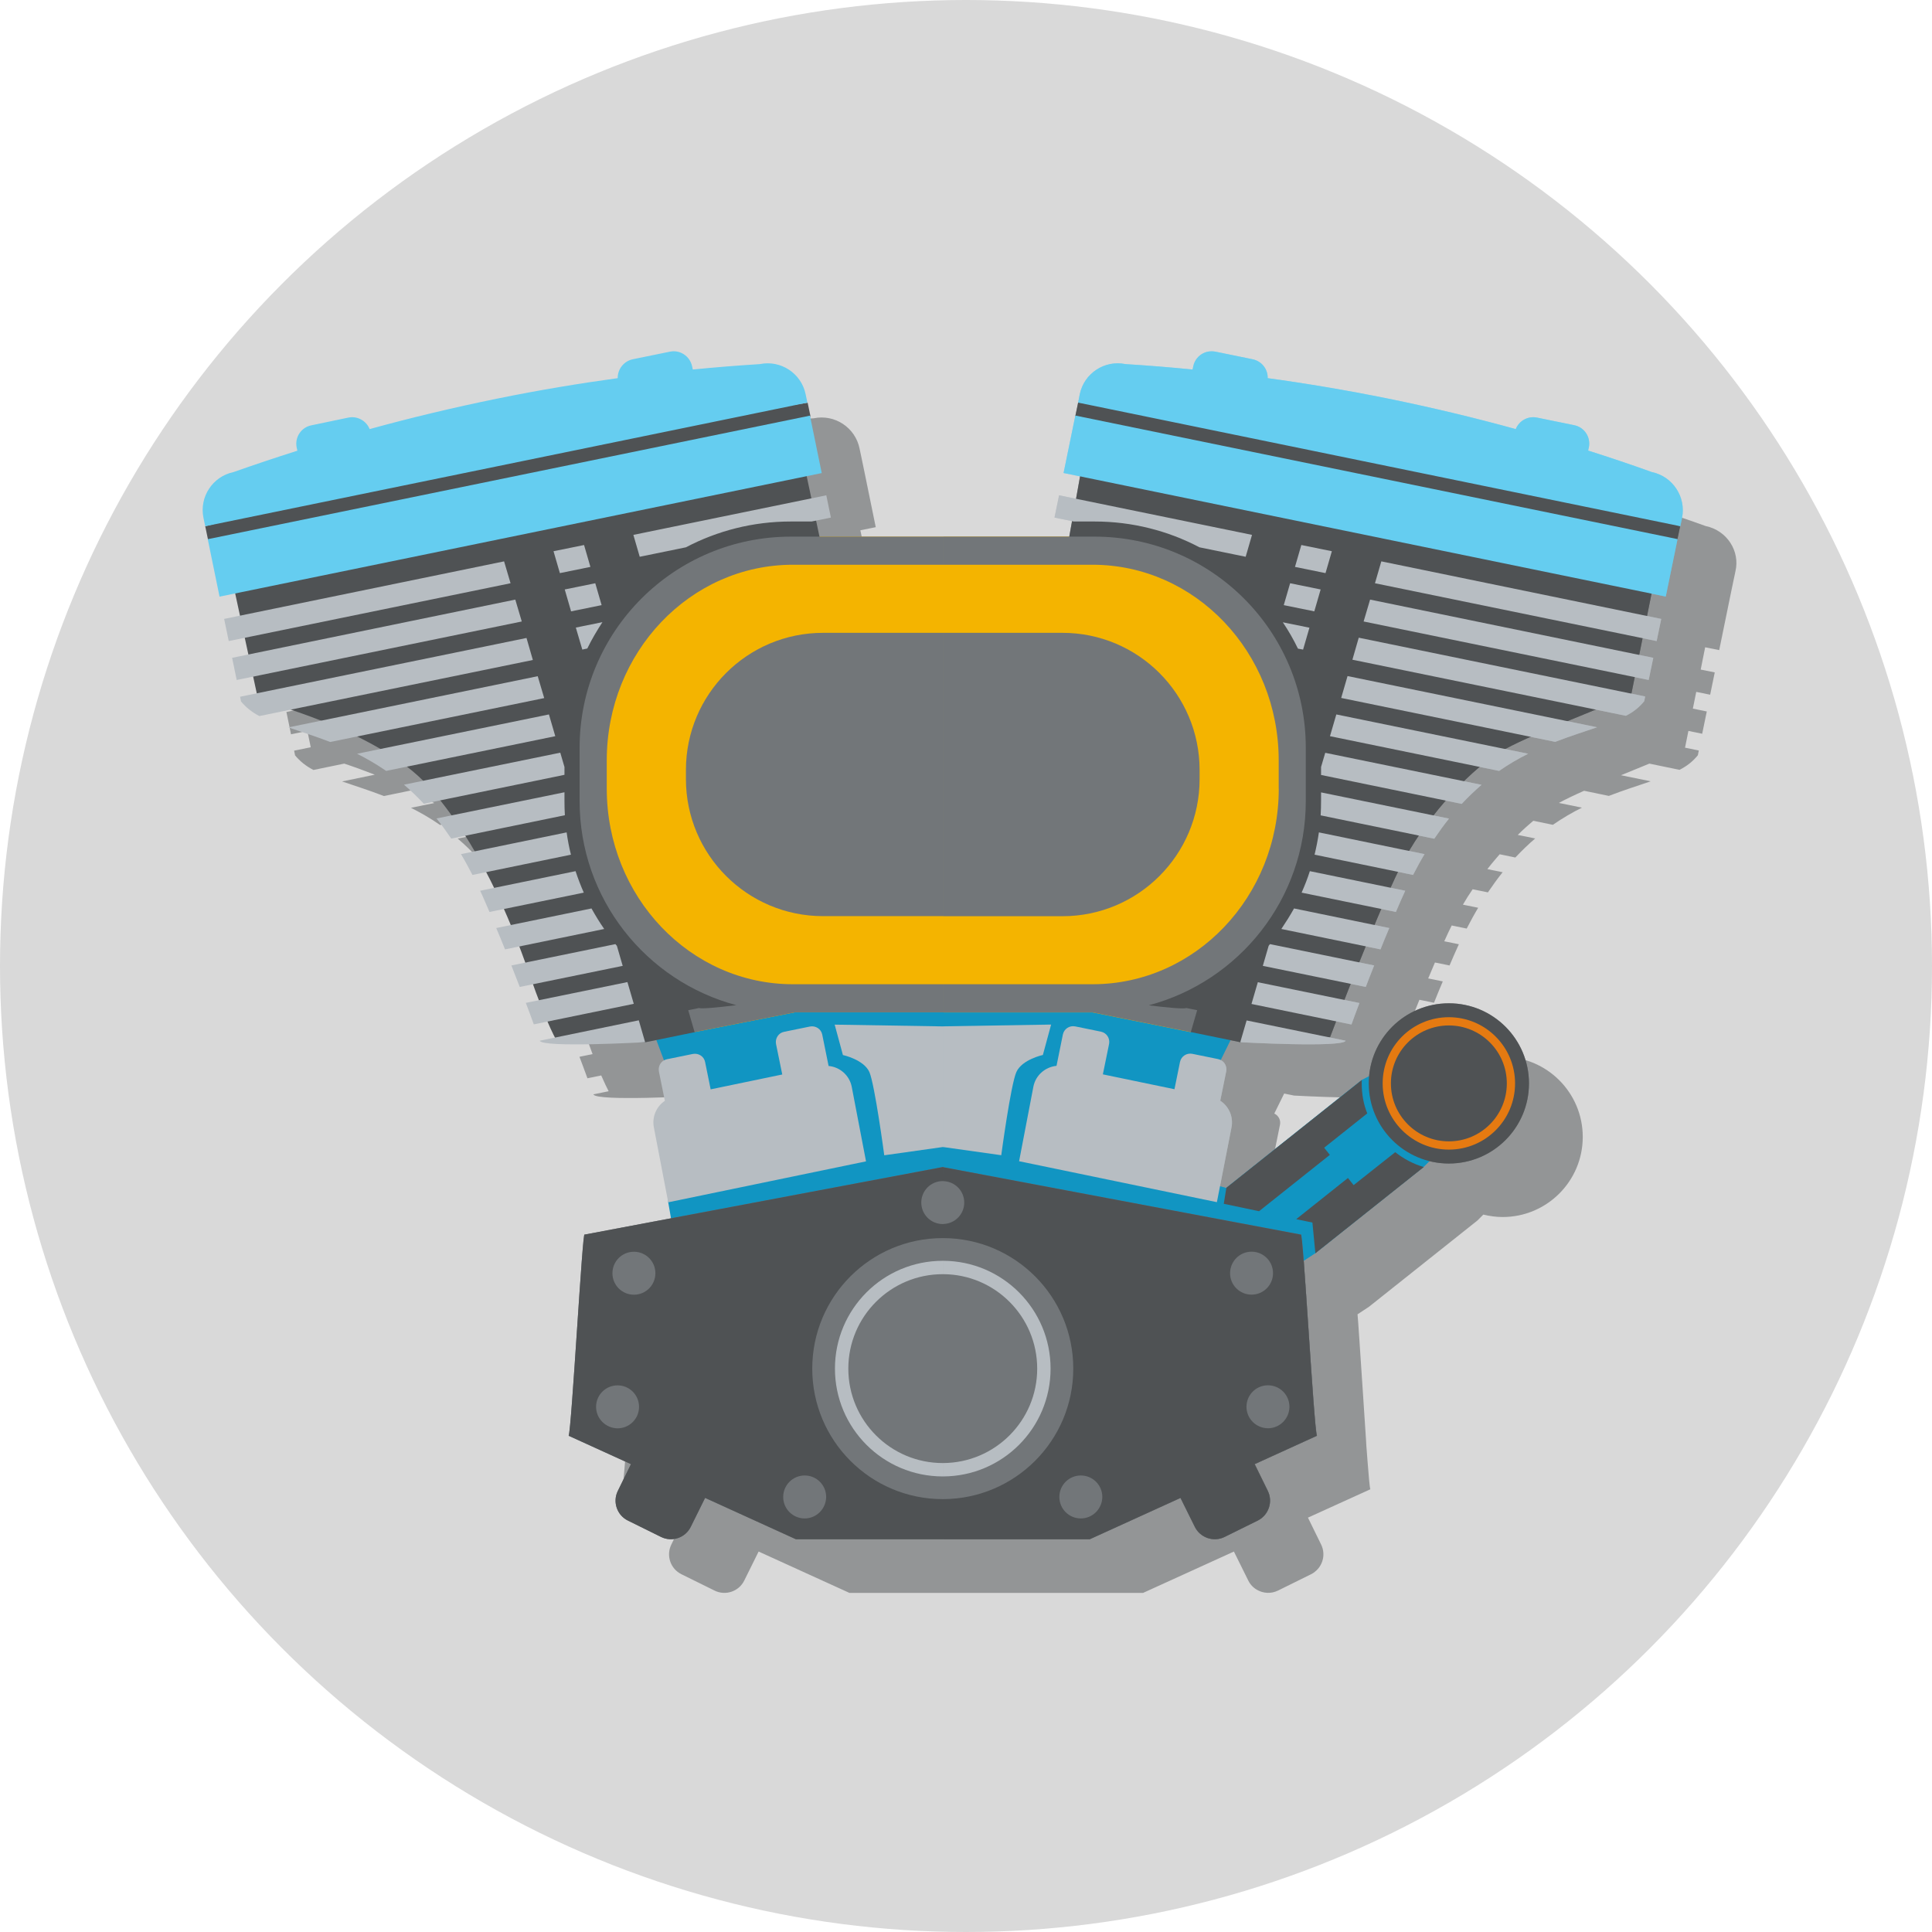 <svg width="143" height="143" viewBox="0 0 143 143" fill="none" xmlns="http://www.w3.org/2000/svg">
<circle cx="71.5" cy="71.5" r="71.5" fill="#D9D9D9"/>
<g clip-path="url(#clip0_511_2788)">
<path opacity="0.5" d="M126.26 38.94C124.76 38.4 123.19 37.87 121.55 37.35L121.6 37.12C121.76 36.36 121.27 35.62 120.51 35.47L117.77 34.91C117.1 34.77 116.44 35.14 116.19 35.76C113.22 34.94 110.06 34.18 106.73 33.5C103.65 32.88 100.68 32.38 97.83 31.99C97.85 31.33 97.39 30.73 96.71 30.59L93.97 30.03C93.21 29.87 92.47 30.36 92.32 31.12L92.27 31.35C90.56 31.18 88.9 31.05 87.31 30.95C85.76 30.63 84.24 31.63 83.92 33.18L83.8 33.8L83.6 34.76L82.73 39.01L83.94 39.26L83.64 40.91L82.38 40.65L82.04 42.3L83.34 42.57L83.13 43.72H73.83H64.63L64.38 42.54L65.5 42.31L65.16 40.66L64.03 40.89L63.68 39.25L64.82 39.02L63.95 34.77L63.75 33.81L63.62 33.19C63.3 31.64 61.78 30.64 60.23 30.96C58.64 31.06 56.98 31.19 55.27 31.36L55.22 31.13C55.06 30.37 54.32 29.88 53.57 30.04L50.83 30.6C50.16 30.74 49.7 31.34 49.71 32C46.87 32.39 43.9 32.88 40.81 33.51C37.48 34.19 34.32 34.95 31.35 35.77C31.1 35.15 30.44 34.78 29.77 34.92L27.03 35.48C26.27 35.64 25.78 36.38 25.94 37.13L25.99 37.36C24.35 37.88 22.78 38.41 21.28 38.95C19.73 39.27 18.73 40.79 19.05 42.34L19.18 42.96L19.38 43.92L20.25 48.17L21.4 47.93L21.76 49.57L20.6 49.81L20.94 51.46L22.12 51.22L22.39 52.45L21.2 52.7L21.54 54.35L22.75 54.1L23 55.31L21.77 55.56L21.84 55.91C22.19 56.33 22.63 56.7 23.2 56.99L25.48 56.52C26.15 56.74 26.92 57.02 27.74 57.34L25.32 57.84C26.29 58.17 27.33 58.5 28.42 58.92L30.4 58.51C30.99 58.8 31.58 59.11 32.14 59.44L30.42 59.79C31.13 60.15 31.85 60.56 32.57 61.06L34.11 60.74C34.54 61.07 34.93 61.42 35.29 61.78L33.88 62.07C34.37 62.49 34.86 62.96 35.35 63.48L36.55 63.23C36.84 63.59 37.12 63.96 37.4 64.34L36.3 64.57C36.67 65.03 37.03 65.53 37.39 66.06L38.42 65.85C38.66 66.23 38.89 66.61 39.11 66.99L38.1 67.2C38.39 67.68 38.67 68.2 38.95 68.74L39.95 68.53C40.15 68.92 40.35 69.31 40.54 69.7L39.52 69.91C39.64 70.17 39.76 70.43 39.87 70.69C39.98 70.95 40.1 71.21 40.21 71.48L41.27 71.26C41.45 71.66 41.62 72.05 41.78 72.44L40.71 72.66C40.93 73.18 41.14 73.71 41.36 74.24L42.41 74.02C42.57 74.43 42.71 74.82 42.85 75.22L41.83 75.43C42.04 75.96 42.24 76.49 42.45 77.02L43.42 76.82C43.58 77.26 43.73 77.66 43.86 78.02L42.89 78.22C43.09 78.75 43.29 79.28 43.48 79.81L44.5 79.6C44.75 80.17 44.93 80.54 45.05 80.77L43.92 81C44.11 81.54 51.72 81.11 51.72 81.11L52.55 80.94L53.12 82.46C52.85 82.62 52.7 82.94 52.76 83.26L53.2 85.43C52.56 85.85 52.21 86.63 52.37 87.42L53.43 92.95L53.63 94.14L47.23 95.35C47.08 94.85 46.27 109.74 46.05 110.24L50.66 112.34L49.69 114.32C49.29 115.13 49.62 116.12 50.44 116.52L52.89 117.73C53.7 118.13 54.69 117.8 55.09 116.98L56.15 114.84L62.87 117.9H73.8H84.61L91.33 114.84L92.39 116.98C92.54 117.29 92.77 117.52 93.05 117.68C93.51 117.94 94.08 117.98 94.59 117.73L97.04 116.52C97.14 116.47 97.24 116.41 97.32 116.34C97.67 116.07 97.88 115.68 97.94 115.26C97.95 115.16 97.96 115.05 97.95 114.94C97.94 114.73 97.88 114.51 97.78 114.31L96.81 112.33L99.12 111.28L101.43 110.23C101.38 110.12 101.31 109.32 101.22 108.15C101.21 107.98 101.19 107.81 101.18 107.62C101.15 107.26 101.12 106.86 101.1 106.45C101.06 105.83 101.01 105.17 100.97 104.49C100.94 104.04 100.91 103.57 100.88 103.11C100.79 101.71 100.69 100.3 100.61 99.07C100.58 98.66 100.55 98.27 100.53 97.91C100.51 97.69 100.5 97.48 100.48 97.28L101.33 96.72L109.35 90.34L109.79 89.9C110.25 90.01 110.73 90.08 111.22 90.08C114.49 90.08 117.15 87.43 117.15 84.15C117.15 80.88 114.5 78.22 111.22 78.22C108.13 78.22 105.59 80.59 105.32 83.61L104.77 83.9L99.75 87.89L94.73 91.88L94.29 91.76L95.13 87.41C95.29 86.62 94.94 85.84 94.3 85.42L94.74 83.25C94.81 82.9 94.63 82.57 94.32 82.42L95.05 80.94L95.78 81.09C95.78 81.09 103.39 81.51 103.58 80.98L102.42 80.74C102.42 80.74 102.59 80.29 102.87 79.55L104.01 79.78C104.2 79.25 104.4 78.72 104.6 78.19L103.48 77.96C103.63 77.59 103.78 77.19 103.95 76.77L105.05 77C105.25 76.47 105.46 75.94 105.67 75.41L104.58 75.19C104.74 74.8 104.9 74.4 105.06 74L106.14 74.22C106.35 73.69 106.57 73.16 106.79 72.64L105.71 72.42C105.88 72.02 106.05 71.62 106.21 71.24L107.29 71.46C107.4 71.2 107.52 70.93 107.63 70.67C107.75 70.4 107.87 70.14 107.98 69.89L106.9 69.67C107.09 69.25 107.27 68.85 107.45 68.5L108.56 68.73C108.84 68.19 109.12 67.67 109.41 67.19L108.28 66.96C108.5 66.58 108.74 66.2 109 65.82L110.13 66.05C110.49 65.52 110.85 65.02 111.22 64.56L110.09 64.33C110.38 63.95 110.69 63.59 111 63.23L112.16 63.47C112.65 62.95 113.14 62.48 113.63 62.06L112.34 61.8C112.72 61.42 113.11 61.07 113.49 60.75L114.94 61.05C115.66 60.55 116.38 60.13 117.09 59.78L115.38 59.43C115.9 59.15 116.55 58.84 117.25 58.53L119.08 58.91C120.17 58.49 121.21 58.16 122.18 57.83L119.98 57.38C120.74 57.07 121.46 56.78 122.08 56.52L124.31 56.98C124.88 56.7 125.32 56.33 125.67 55.9L125.74 55.55L124.72 55.34L124.97 54.1L125.99 54.31L126.33 52.66L125.3 52.45L125.55 51.21L126.58 51.42L126.92 49.77L125.88 49.56L126.21 47.91L127.25 48.12L128.12 43.87L128.32 42.91L128.45 42.29C128.81 40.78 127.81 39.26 126.26 38.94Z" fill="#4F5254"/>
<path opacity="0.5" d="M106.99 88.32L106.98 88.31C106.99 88.31 106.99 88.31 106.99 88.32Z" fill="#4F5254"/>
<path d="M48.36 76.39L49.46 79.32V88.99L49.82 91.07L69.78 86.87L95.24 92.23L96.49 93.32L97.35 92.76L105.37 86.37L106.24 85.51L102.99 84.31L101.66 81.35L101.7 79.47L100.79 79.94L90.76 87.93L89.49 87.59V80.19L90.07 79.03L91.8 75.52L80.35 74.26L55.4 73.96L48.36 76.39Z" fill="#1195C2"/>
<path d="M81.02 39.72H58.54C49.9 39.72 42.9 46.72 42.9 55.36V59.29C42.9 66.53 47.82 72.62 54.5 74.4C53.03 74.58 51.92 74.68 51.74 74.61L50.94 74.77L51.41 76.39L58.83 74.93H80.87L88.14 76.39L88.61 74.77L87.81 74.61C87.62 74.69 86.48 74.59 85.02 74.41C91.71 72.64 96.65 66.54 96.65 59.29V55.36C96.66 46.72 89.65 39.72 81.02 39.72Z" fill="#F4B400"/>
<path d="M80.1 34.38L78.96 40.74L85.76 41.38L92.12 46.06L94.46 50.33L95.49 58.64L93.86 65.98L88.79 71.74L83.32 74.26L86.08 74.95L88.14 76.39L91.8 77.14L93.8 76.41L98.44 76.79C98.44 76.79 102.25 66.67 104.01 63.48C105.77 60.29 108.96 56.76 111.41 55.44C113.86 54.12 119.1 52.22 119.8 51.76C120.5 51.3 120.75 51.35 120.75 51.35L122.55 42.41L124.16 39.9L124.36 38.94L99.27 31.33L79.8 29.8L79.6 30.76L80.1 34.38Z" fill="#4F5254"/>
<path d="M15.19 38.95L15.39 39.91L17.19 42.92L19.11 51.8C19.11 51.8 28.03 54.05 31.73 58.22C35.43 62.39 37.75 67.97 39.16 72.04C40.57 76.1 41.26 77.12 41.26 77.12L47.75 77.15L51.41 76.4L55.81 74.27L49.65 70.74L45.23 65.7L43.72 57.9L44.22 51.99L46.94 46.3L53.41 41.39L60.85 40.64L59.4 33.79L59.98 30.77L59.78 29.81L37.79 33.13L15.19 38.95Z" fill="#4F5254"/>
<path d="M59.95 30.764L15.378 39.909L16.25 44.161L60.822 35.015L59.95 30.764Z" fill="#65CDF0"/>
<path d="M59.63 29.18C59.31 27.63 57.79 26.63 56.24 26.95C54.65 27.05 52.99 27.18 51.28 27.35L51.23 27.12C51.07 26.36 50.33 25.87 49.58 26.03L46.84 26.59C46.17 26.73 45.71 27.33 45.72 27.99C42.88 28.38 39.91 28.87 36.82 29.5C33.49 30.18 30.33 30.94 27.36 31.76C27.11 31.14 26.45 30.77 25.78 30.91L23.05 31.48C22.29 31.63 21.8 32.37 21.96 33.13L22.01 33.36C20.37 33.88 18.79 34.41 17.29 34.94C15.74 35.26 14.74 36.78 15.06 38.33L15.19 38.95L59.76 29.8L59.63 29.18Z" fill="#65CDF0"/>
<path d="M79.594 30.758L78.722 35.009L123.294 44.155L124.166 39.903L79.594 30.758Z" fill="#65CDF0"/>
<path d="M122.26 34.94C120.76 34.4 119.19 33.87 117.55 33.35L117.6 33.12C117.76 32.36 117.27 31.62 116.51 31.47L113.77 30.91C113.1 30.77 112.44 31.14 112.19 31.76C109.22 30.94 106.06 30.18 102.73 29.5C99.65 28.88 96.68 28.38 93.83 27.99C93.85 27.33 93.39 26.73 92.71 26.59L89.97 26.03C89.21 25.87 88.47 26.36 88.32 27.12L88.27 27.35C86.56 27.18 84.9 27.05 83.31 26.95C81.76 26.63 80.24 27.63 79.92 29.18L79.8 29.8L124.37 38.95L124.5 38.33C124.81 36.78 123.81 35.26 122.26 34.94Z" fill="#65CDF0"/>
<path d="M97.75 43.63L95.49 43.17L95.02 44.79L97.28 45.25L97.75 43.63Z" fill="#B7BDC2"/>
<path d="M98.58 40.8L96.32 40.34L95.85 41.96L98.11 42.42L98.58 40.8Z" fill="#B7BDC2"/>
<path d="M96.45 48.08L96.92 46.46L94.95 46.06C95.37 46.68 95.74 47.33 96.07 48.01L96.45 48.08Z" fill="#B7BDC2"/>
<path d="M92.67 39.59L78.39 36.66L78.05 38.31L79.48 38.6H81.02C83.82 38.6 86.46 39.29 88.78 40.51L92.2 41.21L92.67 39.59Z" fill="#B7BDC2"/>
<path d="M97.78 56.77V57.36L108.19 59.5C108.68 58.98 109.17 58.51 109.66 58.09L98.09 55.72L97.78 56.77Z" fill="#B7BDC2"/>
<path d="M96.34 66.07L103.32 67.5C103.43 67.24 103.55 66.97 103.66 66.71C103.78 66.44 103.9 66.18 104.01 65.93L96.95 64.48C96.78 65.02 96.57 65.55 96.34 66.07Z" fill="#B7BDC2"/>
<path d="M97.3 63.26L104.59 64.76C104.87 64.22 105.15 63.7 105.44 63.22L97.62 61.61C97.54 62.17 97.43 62.72 97.3 63.26Z" fill="#B7BDC2"/>
<path d="M94.84 68.76L102.18 70.27C102.39 69.74 102.61 69.21 102.83 68.69L95.78 67.24C95.49 67.76 95.17 68.27 94.84 68.76Z" fill="#B7BDC2"/>
<path d="M91.8 77.14C91.8 77.14 99.41 77.56 99.6 77.03L92.27 75.53L91.8 77.14Z" fill="#B7BDC2"/>
<path d="M97.78 59.29C97.78 59.65 97.77 60 97.75 60.35L106.16 62.08C106.52 61.55 106.88 61.05 107.25 60.59L97.78 58.65V59.29Z" fill="#B7BDC2"/>
<path d="M93.9 70.01L93.47 71.49L101.09 73.05C101.29 72.52 101.5 71.99 101.71 71.46L94 69.88C93.97 69.92 93.93 69.96 93.9 70.01Z" fill="#B7BDC2"/>
<path d="M92.63 74.31L100.03 75.83C100.22 75.3 100.42 74.77 100.62 74.24L93.1 72.7L92.63 74.31Z" fill="#B7BDC2"/>
<path d="M102.24 41.55L101.77 43.17L122.62 47.45L122.96 45.81L102.24 41.55Z" fill="#B7BDC2"/>
<path d="M100.93 46L122.03 50.33L122.37 48.69L101.41 44.38L100.93 46Z" fill="#B7BDC2"/>
<path d="M99.27 51.66L115.11 54.91C116.2 54.49 117.24 54.16 118.21 53.83L99.74 50.04L99.27 51.66Z" fill="#B7BDC2"/>
<path d="M98.44 54.49L110.96 57.06C111.68 56.56 112.4 56.14 113.11 55.79L98.91 52.88L98.44 54.49Z" fill="#B7BDC2"/>
<path d="M100.1 48.83L120.34 52.98C120.91 52.7 121.35 52.33 121.7 51.9L121.77 51.55L100.57 47.2L100.1 48.83Z" fill="#B7BDC2"/>
<path d="M43.1 48.08L43.47 48C43.8 47.32 44.18 46.68 44.59 46.05L42.62 46.45L43.1 48.08Z" fill="#B7BDC2"/>
<path d="M42.27 45.25L44.53 44.79L44.06 43.17L41.8 43.63L42.27 45.25Z" fill="#B7BDC2"/>
<path d="M43.7 41.96L43.23 40.34L40.97 40.8L41.44 42.42L43.7 41.96Z" fill="#B7BDC2"/>
<path d="M38.14 44.38L17.18 48.69L17.52 50.33L38.62 46L38.14 44.38Z" fill="#B7BDC2"/>
<path d="M37.31 41.55L16.59 45.81L16.93 47.45L37.79 43.17L37.31 41.55Z" fill="#B7BDC2"/>
<path d="M61.16 36.66L46.88 39.59L47.35 41.21L50.77 40.51C53.09 39.29 55.73 38.6 58.53 38.6H60.07L61.5 38.31L61.16 36.66Z" fill="#B7BDC2"/>
<path d="M38.97 47.22L17.77 51.57L17.84 51.92C18.19 52.34 18.63 52.71 19.2 53L39.44 48.85L38.97 47.22Z" fill="#B7BDC2"/>
<path d="M46.44 72.69L38.92 74.23C39.12 74.76 39.32 75.29 39.51 75.82L46.91 74.3L46.44 72.69Z" fill="#B7BDC2"/>
<path d="M45.66 70.01C45.62 69.97 45.59 69.92 45.55 69.88L37.85 71.46C38.06 71.99 38.26 72.52 38.47 73.05L46.09 71.49L45.66 70.01Z" fill="#B7BDC2"/>
<path d="M41.94 61.61L34.12 63.22C34.41 63.7 34.69 64.22 34.97 64.76L42.26 63.26C42.12 62.72 42.02 62.17 41.94 61.61Z" fill="#B7BDC2"/>
<path d="M43.78 67.24L36.73 68.69C36.95 69.21 37.17 69.74 37.38 70.27L44.72 68.76C44.38 68.27 44.07 67.76 43.78 67.24Z" fill="#B7BDC2"/>
<path d="M42.6 64.48L35.54 65.93C35.66 66.19 35.78 66.45 35.89 66.71C36 66.97 36.12 67.23 36.23 67.5L43.21 66.07C42.98 65.55 42.78 65.02 42.6 64.48Z" fill="#B7BDC2"/>
<path d="M41.78 59.29V58.64L32.31 60.58C32.68 61.04 33.04 61.54 33.4 62.07L41.81 60.34C41.79 60 41.78 59.65 41.78 59.29Z" fill="#B7BDC2"/>
<path d="M41.78 56.77L41.47 55.71L29.9 58.08C30.39 58.5 30.88 58.97 31.37 59.49L41.78 57.35V56.77Z" fill="#B7BDC2"/>
<path d="M40.63 52.88L26.43 55.79C27.14 56.15 27.86 56.56 28.58 57.06L41.1 54.49L40.63 52.88Z" fill="#B7BDC2"/>
<path d="M39.8 50.05L21.34 53.84C22.31 54.17 23.35 54.5 24.44 54.92L40.28 51.67L39.8 50.05Z" fill="#B7BDC2"/>
<path d="M39.95 77.03C40.14 77.57 47.75 77.14 47.75 77.14L47.28 75.52L39.95 77.03Z" fill="#B7BDC2"/>
<path d="M78.64 46.84H60.92C55.31 46.84 50.77 51.39 50.77 56.99V57.66C50.77 63.27 55.32 67.81 60.92 67.81H78.64C84.25 67.81 88.79 63.26 88.79 57.66V56.99C88.79 51.38 84.24 46.84 78.64 46.84Z" fill="#727679"/>
<path d="M81.02 39.72H58.54C49.9 39.72 42.9 46.72 42.9 55.36V59.29C42.9 66.53 47.82 72.62 54.5 74.4C53.03 74.58 51.92 74.68 51.74 74.61L50.94 74.77L51.41 76.39L58.83 74.93H80.87L88.14 76.39L88.61 74.77L87.81 74.61C87.62 74.69 86.48 74.59 85.02 74.41C91.71 72.64 96.65 66.54 96.65 59.29V55.36C96.66 46.72 89.65 39.72 81.02 39.72ZM94.65 58.37C94.65 66.37 88.48 72.85 80.87 72.85H58.69C51.08 72.85 44.91 66.37 44.91 58.37V56.28C44.91 48.28 51.08 41.8 58.69 41.8H80.86C88.47 41.8 94.64 48.28 94.64 56.28V58.37H94.65Z" fill="#727679"/>
<path d="M48.4 83.46L49.46 88.99L64.1 85.96L63.04 80.43C62.87 79.58 62.15 78.97 61.33 78.9L60.86 76.58C60.78 76.16 60.37 75.9 59.95 75.98L58.04 76.37C57.62 76.45 57.36 76.86 57.44 77.28L57.9 79.53L52.6 80.63L52.19 78.61C52.11 78.19 51.7 77.93 51.28 78.01L49.37 78.4C48.95 78.48 48.69 78.89 48.77 79.31L49.21 81.48C48.59 81.89 48.24 82.67 48.4 83.46Z" fill="#B7BDC2"/>
<path d="M91.15 83.46C91.31 82.67 90.96 81.89 90.32 81.47L90.76 79.3C90.84 78.88 90.58 78.48 90.16 78.39L88.25 78C87.83 77.92 87.43 78.18 87.34 78.6L86.93 80.62L81.63 79.52L82.09 77.27C82.17 76.85 81.91 76.45 81.49 76.36L79.58 75.97C79.16 75.89 78.76 76.15 78.67 76.57L78.2 78.89C77.38 78.97 76.66 79.57 76.49 80.42L75.43 85.95L90.07 88.98L91.15 83.46Z" fill="#B7BDC2"/>
<path d="M107.24 85.79C110.333 85.79 112.84 83.283 112.84 80.19C112.84 77.097 110.333 74.59 107.24 74.59C104.147 74.59 101.64 77.097 101.64 80.19C101.64 83.283 104.147 85.79 107.24 85.79Z" fill="#D64122"/>
<path d="M107.24 74.26C103.97 74.26 101.31 76.91 101.31 80.19C101.31 83.46 103.96 86.12 107.24 86.12C110.51 86.12 113.17 83.47 113.17 80.19C113.17 76.92 110.52 74.26 107.24 74.26ZM107.24 85.09C104.54 85.09 102.34 82.9 102.34 80.19C102.34 77.48 104.53 75.29 107.24 75.29C109.94 75.29 112.14 77.48 112.14 80.19C112.14 82.9 109.95 85.09 107.24 85.09Z" fill="#4F5254"/>
<path d="M107.24 75.9C104.87 75.9 102.95 77.82 102.95 80.19C102.95 82.56 104.87 84.48 107.24 84.48C109.61 84.48 111.53 82.56 111.53 80.19C111.53 77.82 109.61 75.9 107.24 75.9Z" fill="#4F5254"/>
<path d="M96.29 91.38L69.78 86.38L43.27 91.38C43.12 90.88 42.31 105.77 42.09 106.27L46.7 108.37L45.73 110.35C45.33 111.16 45.66 112.15 46.48 112.55L48.93 113.76C49.74 114.16 50.73 113.83 51.13 113.01L52.19 110.87L58.91 113.93H80.66L87.38 110.87L88.44 113.01C88.84 113.82 89.83 114.16 90.64 113.76L93.09 112.55C93.9 112.15 94.24 111.16 93.84 110.35L92.87 108.37L97.48 106.27C97.25 105.77 96.44 90.88 96.29 91.38Z" fill="#727679"/>
<path d="M69.78 93.32C65.37 93.32 61.8 96.89 61.8 101.3C61.8 105.71 65.37 109.28 69.78 109.28C74.19 109.28 77.76 105.71 77.76 101.3C77.76 96.89 74.18 93.32 69.78 93.32ZM69.78 108.29C65.92 108.29 62.79 105.16 62.79 101.3C62.79 97.44 65.92 94.31 69.78 94.31C73.64 94.31 76.77 97.44 76.77 101.3C76.77 105.16 73.64 108.29 69.78 108.29Z" fill="#B7BDC2"/>
<path d="M42.09 106.27H42.07C42.08 106.29 42.08 106.29 42.09 106.27Z" fill="#B7BDC2"/>
<path d="M96.29 91.38L69.78 86.38L43.27 91.38C43.12 90.88 42.31 105.77 42.09 106.27L46.7 108.37L45.73 110.35C45.33 111.16 45.66 112.15 46.48 112.55L48.93 113.76C49.74 114.16 50.73 113.83 51.13 113.01L52.19 110.87L58.91 113.93H80.66L87.38 110.87L88.44 113.01C88.84 113.82 89.83 114.16 90.64 113.76L93.09 112.55C93.9 112.15 94.24 111.16 93.84 110.35L92.87 108.37L97.48 106.27C97.25 105.77 96.44 90.88 96.29 91.38ZM92.63 92.65C93.51 92.65 94.22 93.36 94.22 94.24C94.22 95.12 93.51 95.83 92.63 95.83C91.75 95.83 91.04 95.12 91.04 94.24C91.05 93.36 91.76 92.65 92.63 92.65ZM69.78 87.42C70.66 87.42 71.37 88.13 71.37 89.01C71.37 89.89 70.66 90.6 69.78 90.6C68.9 90.6 68.19 89.89 68.19 89.01C68.19 88.13 68.9 87.42 69.78 87.42ZM46.92 92.65C47.8 92.65 48.51 93.36 48.51 94.24C48.51 95.12 47.8 95.83 46.92 95.83C46.04 95.83 45.33 95.12 45.33 94.24C45.33 93.36 46.04 92.65 46.92 92.65ZM44.12 104.13C44.12 103.25 44.83 102.54 45.71 102.54C46.59 102.54 47.3 103.25 47.3 104.13C47.3 105.01 46.59 105.72 45.71 105.72C44.83 105.71 44.12 105 44.12 104.13ZM59.56 112.39C58.68 112.39 57.97 111.68 57.97 110.8C57.97 109.92 58.68 109.21 59.56 109.21C60.44 109.21 61.15 109.92 61.15 110.8C61.14 111.68 60.43 112.39 59.56 112.39ZM69.78 110.96C64.44 110.96 60.12 106.63 60.12 101.3C60.12 95.96 64.45 91.64 69.78 91.64C75.12 91.64 79.44 95.97 79.44 101.3C79.44 106.63 75.11 110.96 69.78 110.96ZM80 112.39C79.12 112.39 78.41 111.68 78.41 110.8C78.41 109.92 79.12 109.21 80 109.21C80.88 109.21 81.59 109.92 81.59 110.8C81.58 111.68 80.87 112.39 80 112.39ZM93.85 105.71C92.97 105.71 92.26 105 92.26 104.12C92.26 103.24 92.97 102.53 93.85 102.53C94.73 102.53 95.44 103.24 95.44 104.12C95.43 105 94.72 105.71 93.85 105.71Z" fill="#4F5254"/>
<path d="M97.48 106.27H97.46C97.47 106.29 97.47 106.29 97.48 106.27Z" fill="#B7BDC2"/>
<path d="M65.45 85.51L69.78 84.9L74.11 85.51C74.11 85.51 74.81 80.28 75.23 79.35C75.65 78.42 77.19 78.09 77.19 78.09L77.8 75.84L69.79 75.97L61.78 75.84L62.39 78.09C62.39 78.09 63.93 78.42 64.35 79.35C64.75 80.28 65.45 85.51 65.45 85.51Z" fill="#B7BDC2"/>
<path d="M100.19 87.72L99.77 87.19L95.94 90.24C96.67 90.39 97.14 90.49 97.14 90.49L97.36 92.76L105.38 86.38C104.6 86.15 103.89 85.77 103.27 85.28L100.19 87.72Z" fill="#4F5254"/>
<path d="M100.79 80.19C100.79 80.11 100.79 80.03 100.8 79.94L90.77 87.92L90.58 89.1C91.44 89.28 92.34 89.47 93.19 89.65L98.43 85.48L98.01 84.95L101.2 82.41C100.92 81.72 100.79 80.97 100.79 80.19Z" fill="#4F5254"/>
<g opacity="0.5">
<path d="M102.99 84.31L101.66 81.35L101.7 79.47L100.79 79.94L90.76 87.93L89.49 87.59V80.19L90.07 79.03L91.8 75.52L80.35 74.26L69.84 74.13V86.88L95.24 92.23L96.49 93.32L97.35 92.76L105.37 86.37L106.24 85.51L102.99 84.31Z" fill="#1195C2"/>
<path d="M81.02 39.72H69.84V74.94H80.87L88.14 76.4L88.61 74.78L87.81 74.62C87.62 74.7 86.48 74.6 85.02 74.42C91.71 72.65 96.65 66.55 96.65 59.3V55.37C96.66 46.72 89.65 39.72 81.02 39.72Z" fill="#F4B400"/>
<path d="M80.1 34.38L78.96 40.74L85.76 41.38L92.12 46.06L94.46 50.33L95.49 58.64L93.86 65.98L88.79 71.74L83.32 74.26L86.08 74.95L88.14 76.39L91.8 77.14L93.8 76.41L98.44 76.79C98.44 76.79 102.25 66.67 104.01 63.48C105.77 60.29 108.96 56.76 111.41 55.44C113.86 54.12 119.1 52.22 119.8 51.76C120.5 51.3 120.75 51.35 120.75 51.35L122.55 42.41L124.16 39.9L124.36 38.94L99.27 31.33L79.8 29.8L79.6 30.76L80.1 34.38Z" fill="#4F5254"/>
<path d="M79.594 30.758L78.722 35.009L123.294 44.155L124.166 39.903L79.594 30.758Z" fill="#65CDF0"/>
<path d="M122.26 34.94C120.76 34.4 119.19 33.87 117.55 33.35L117.6 33.12C117.76 32.36 117.27 31.62 116.51 31.47L113.77 30.91C113.1 30.77 112.44 31.14 112.19 31.76C109.22 30.94 106.06 30.18 102.73 29.5C99.65 28.88 96.68 28.38 93.83 27.99C93.85 27.33 93.39 26.73 92.71 26.59L89.97 26.03C89.21 25.87 88.47 26.36 88.32 27.12L88.27 27.35C86.56 27.18 84.9 27.05 83.31 26.95C81.76 26.63 80.24 27.63 79.92 29.18L79.8 29.8L124.37 38.95L124.5 38.33C124.81 36.78 123.81 35.26 122.26 34.94Z" fill="#65CDF0"/>
<path d="M97.75 43.63L95.49 43.17L95.02 44.79L97.28 45.25L97.75 43.63Z" fill="#B7BDC2"/>
<path d="M98.58 40.8L96.32 40.34L95.85 41.96L98.11 42.42L98.58 40.8Z" fill="#B7BDC2"/>
<path d="M96.45 48.08L96.92 46.46L94.95 46.06C95.37 46.68 95.74 47.33 96.07 48.01L96.45 48.08Z" fill="#B7BDC2"/>
<path d="M92.67 39.59L78.39 36.66L78.05 38.31L79.48 38.6H81.02C83.82 38.6 86.46 39.29 88.78 40.51L92.2 41.21L92.67 39.59Z" fill="#B7BDC2"/>
<path d="M97.78 56.77V57.36L108.19 59.5C108.68 58.98 109.17 58.51 109.66 58.09L98.09 55.72L97.78 56.77Z" fill="#B7BDC2"/>
<path d="M96.34 66.07L103.32 67.5C103.43 67.24 103.55 66.97 103.66 66.71C103.78 66.44 103.9 66.18 104.01 65.93L96.95 64.48C96.78 65.02 96.57 65.55 96.34 66.07Z" fill="#B7BDC2"/>
<path d="M97.3 63.26L104.59 64.76C104.87 64.22 105.15 63.7 105.44 63.22L97.62 61.61C97.54 62.17 97.43 62.72 97.3 63.26Z" fill="#B7BDC2"/>
<path d="M94.84 68.76L102.18 70.27C102.39 69.74 102.61 69.21 102.83 68.69L95.78 67.24C95.49 67.76 95.17 68.27 94.84 68.76Z" fill="#B7BDC2"/>
<path d="M91.8 77.14C91.8 77.14 99.41 77.56 99.6 77.03L92.27 75.53L91.8 77.14Z" fill="#B7BDC2"/>
<path d="M97.78 59.29C97.78 59.65 97.77 60 97.75 60.35L106.16 62.08C106.52 61.55 106.88 61.05 107.25 60.59L97.78 58.65V59.29Z" fill="#B7BDC2"/>
<path d="M93.9 70.01L93.47 71.49L101.09 73.05C101.29 72.52 101.5 71.99 101.71 71.46L94 69.88C93.97 69.92 93.93 69.96 93.9 70.01Z" fill="#B7BDC2"/>
<path d="M92.63 74.31L100.03 75.83C100.22 75.3 100.42 74.77 100.62 74.24L93.1 72.7L92.63 74.31Z" fill="#B7BDC2"/>
<path d="M102.24 41.55L101.77 43.17L122.62 47.45L122.96 45.81L102.24 41.55Z" fill="#B7BDC2"/>
<path d="M100.93 46L122.03 50.33L122.37 48.69L101.41 44.38L100.93 46Z" fill="#B7BDC2"/>
<path d="M99.27 51.66L115.11 54.91C116.2 54.49 117.24 54.16 118.21 53.83L99.74 50.04L99.27 51.66Z" fill="#B7BDC2"/>
<path d="M98.44 54.49L110.96 57.06C111.68 56.56 112.4 56.14 113.11 55.79L98.91 52.88L98.44 54.49Z" fill="#B7BDC2"/>
<path d="M100.1 48.83L120.34 52.98C120.91 52.7 121.35 52.33 121.7 51.9L121.77 51.55L100.57 47.2L100.1 48.83Z" fill="#B7BDC2"/>
<path d="M78.64 46.84H69.84V67.82H78.64C84.25 67.82 88.79 63.27 88.79 57.67V57C88.79 51.38 84.24 46.84 78.64 46.84Z" fill="#727679"/>
<path d="M81.02 39.72H69.84V41.8H80.87C88.48 41.8 94.65 48.28 94.65 56.28V58.37C94.65 66.37 88.48 72.85 80.87 72.85H69.84V74.93H80.87L88.14 76.39L88.61 74.77L87.81 74.61C87.62 74.69 86.48 74.59 85.02 74.41C91.71 72.64 96.65 66.54 96.65 59.29V55.36C96.66 46.72 89.65 39.72 81.02 39.72Z" fill="#727679"/>
<path d="M91.15 83.46C91.31 82.67 90.96 81.89 90.32 81.47L90.76 79.3C90.84 78.88 90.58 78.48 90.16 78.39L88.25 78C87.83 77.92 87.43 78.18 87.34 78.6L86.93 80.62L81.63 79.52L82.09 77.27C82.17 76.85 81.91 76.45 81.49 76.36L79.58 75.97C79.16 75.89 78.76 76.15 78.67 76.57L78.2 78.89C77.38 78.97 76.66 79.57 76.49 80.42L75.43 85.95L90.07 88.98L91.15 83.46Z" fill="#B7BDC2"/>
<path d="M107.24 85.79C110.333 85.79 112.84 83.283 112.84 80.19C112.84 77.097 110.333 74.59 107.24 74.59C104.147 74.59 101.64 77.097 101.64 80.19C101.64 83.283 104.147 85.79 107.24 85.79Z" fill="#F4B400"/>
<path d="M107.24 74.26C103.97 74.26 101.31 76.91 101.31 80.19C101.31 83.46 103.96 86.12 107.24 86.12C110.51 86.12 113.17 83.47 113.17 80.19C113.17 76.92 110.52 74.26 107.24 74.26ZM107.24 85.09C104.54 85.09 102.34 82.9 102.34 80.19C102.34 77.48 104.53 75.29 107.24 75.29C109.94 75.29 112.14 77.48 112.14 80.19C112.14 82.9 109.95 85.09 107.24 85.09Z" fill="#4F5254"/>
<path d="M107.24 75.9C104.87 75.9 102.95 77.82 102.95 80.19C102.95 82.56 104.87 84.48 107.24 84.48C109.61 84.48 111.53 82.56 111.53 80.19C111.53 77.82 109.61 75.9 107.24 75.9Z" fill="#4F5254"/>
<path d="M92.85 108.37L97.46 106.27C97.25 105.77 96.44 90.88 96.28 91.38L69.84 86.4V113.93H80.65L87.37 110.87L88.43 113.01C88.83 113.82 89.82 114.16 90.63 113.76L93.08 112.55C93.89 112.15 94.23 111.16 93.83 110.35L92.85 108.37Z" fill="#727679"/>
<path d="M69.84 93.32V94.31C73.67 94.34 76.77 97.46 76.77 101.3C76.77 105.14 73.67 108.25 69.84 108.29V109.28C74.22 109.25 77.76 105.69 77.76 101.3C77.76 96.91 74.22 93.35 69.84 93.32Z" fill="#B7BDC2"/>
<path d="M92.85 108.37L97.46 106.27C97.25 105.77 96.44 90.88 96.28 91.38L69.84 86.4V87.43C70.69 87.46 71.37 88.15 71.37 89.01C71.37 89.87 70.69 90.56 69.84 90.59V91.64C75.15 91.67 79.44 95.98 79.44 101.3C79.44 106.62 75.15 110.92 69.84 110.96V113.93H80.65L87.37 110.87L88.43 113.01C88.83 113.82 89.82 114.16 90.63 113.76L93.08 112.55C93.89 112.15 94.23 111.16 93.83 110.35L92.85 108.37ZM80 112.39C79.12 112.39 78.41 111.68 78.41 110.8C78.41 109.92 79.12 109.21 80 109.21C80.88 109.21 81.59 109.92 81.59 110.8C81.58 111.68 80.87 112.39 80 112.39ZM91.05 94.23C91.05 93.35 91.76 92.64 92.64 92.64C93.52 92.64 94.23 93.35 94.23 94.23C94.23 95.11 93.52 95.82 92.64 95.82C91.76 95.82 91.05 95.11 91.05 94.23ZM92.26 104.13C92.26 103.25 92.97 102.54 93.85 102.54C94.73 102.54 95.44 103.25 95.44 104.13C95.44 105.01 94.73 105.72 93.85 105.72C92.97 105.71 92.26 105 92.26 104.13Z" fill="#4F5254"/>
<path d="M97.48 106.27H97.46C97.47 106.29 97.47 106.29 97.48 106.27Z" fill="#B7BDC2"/>
<path d="M69.84 75.96V84.9L74.11 85.5C74.11 85.5 74.81 80.27 75.23 79.34C75.65 78.41 77.19 78.08 77.19 78.08L77.8 75.83L69.84 75.96Z" fill="#B7BDC2"/>
<path d="M100.19 87.72L99.77 87.19L95.94 90.24C96.67 90.39 97.14 90.49 97.14 90.49L97.36 92.76L105.38 86.38C104.6 86.15 103.89 85.77 103.27 85.28L100.19 87.72Z" fill="#4F5254"/>
<path d="M100.79 80.19C100.79 80.11 100.79 80.03 100.8 79.94L90.77 87.92L90.58 89.1C91.44 89.28 92.34 89.47 93.19 89.65L98.43 85.48L98.01 84.95L101.2 82.41C100.92 81.72 100.79 80.97 100.79 80.19Z" fill="#4F5254"/>
</g>
</g>
<defs>
<clipPath id="clip0_511_2788">
<rect width="113.55" height="91.93" fill="white" transform="translate(15 26)"/>
</clipPath>
</defs>
</svg>
